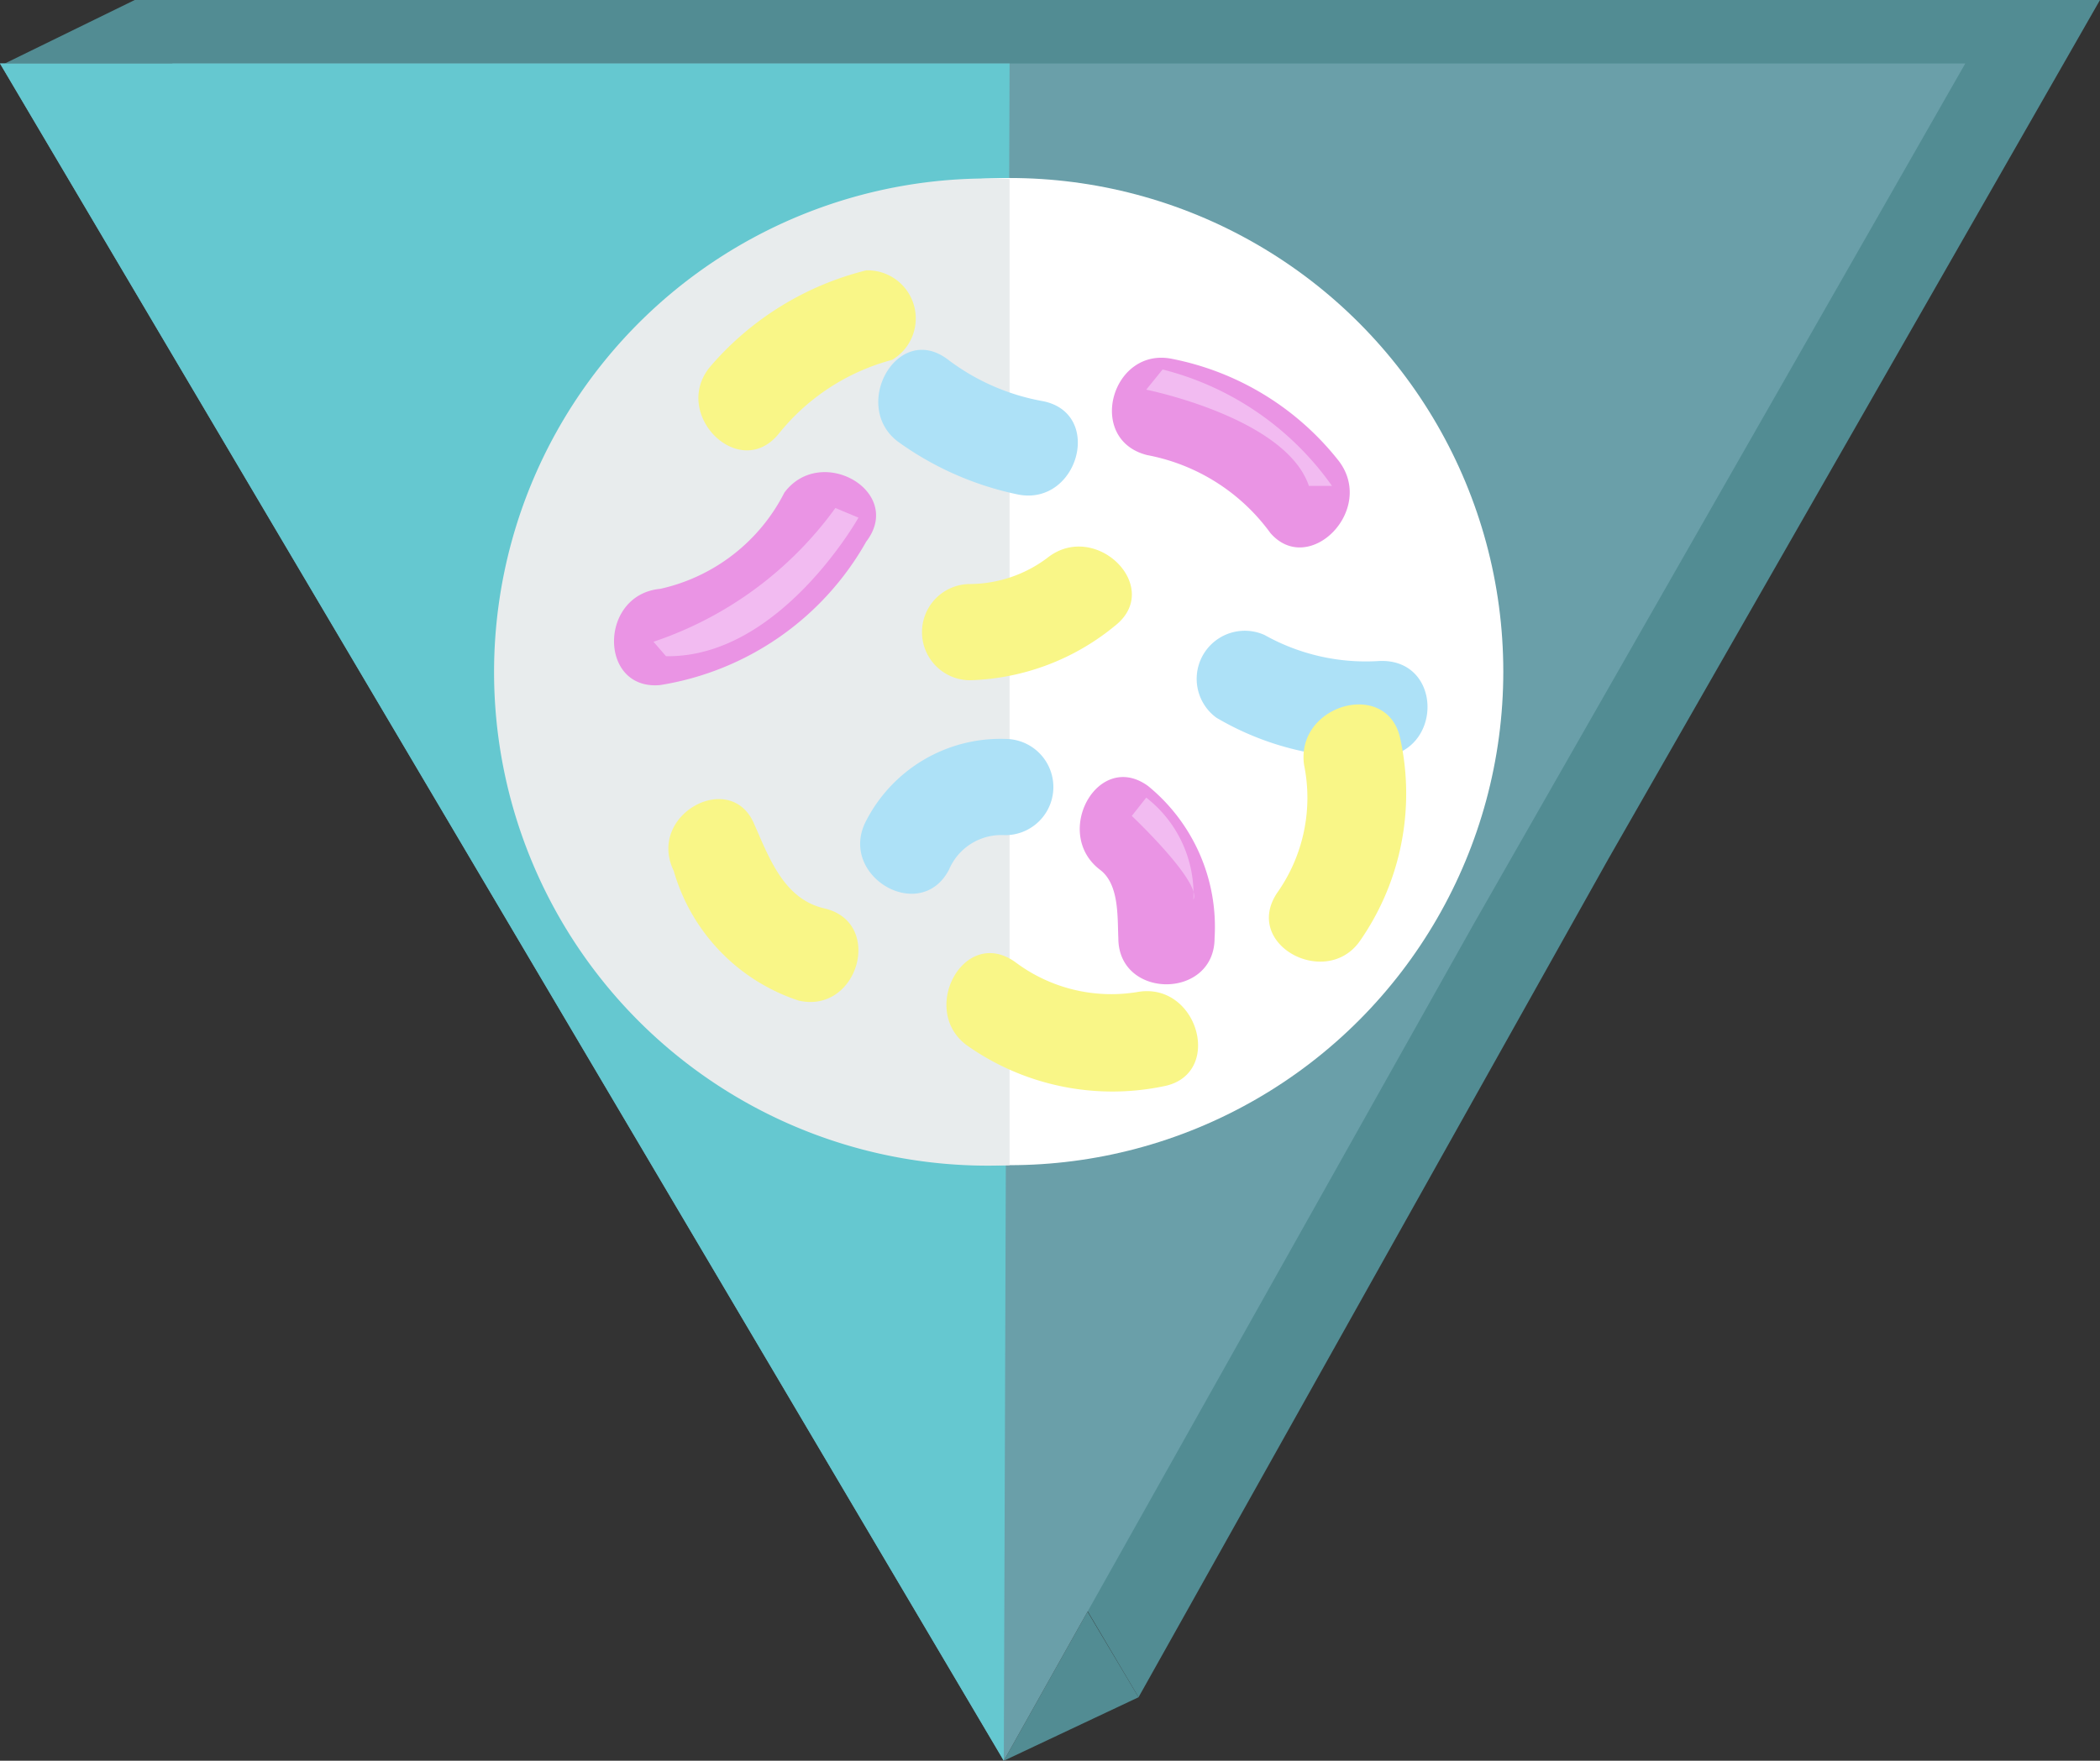 <svg xmlns="http://www.w3.org/2000/svg" viewBox="0 0 21.82 18.3"><rect x="0" y="0" width="21.82" height="18.3" fill="#333333" stroke="none"/><defs><style>.cls-1{fill:#528c93;}.cls-2{fill:#6a9fa9;}.cls-3{fill:#65c8d0;}.cls-4{fill:#fff;}.cls-5{fill:#e8eced;}.cls-6{fill:#ea94e4;}.cls-7{fill:#ade1f7;}.cls-8{fill:#f9f687;}.cls-9{fill:#f2bbf1;}</style></defs><title>sprinklebutton</title><g id="Layer_2" data-name="Layer 2"><g id="Sprinkle_button" data-name="Sprinkle button"><g id="sprinklebutton"><polygon class="cls-1" points="11.61 0 1.4 0 0.05 0.66 1.79 0.66 6.64 8.87 11.83 17.64 16.71 8.93 21.82 0 11.61 0"/><polygon class="cls-1" points="10.43 18.3 11.83 17.64 11.3 16.75 10.43 18.3"/><g id="Sprinkle"><polygon class="cls-2" points="10.43 18.3 15.32 9.59 20.42 0.66 10.21 0.66 0 0.66 5.24 9.52 10.43 18.3"/><polygon class="cls-3" points="0 0.66 10.49 0.66 10.43 18.3 0 0.66"/></g><circle class="cls-4" cx="10.49" cy="6.98" r="5.13"/><path class="cls-5" d="M10.49,1.86a5.13,5.13,0,1,0,0,10.25Z"/><path class="cls-6" d="M8.15,5.12a1.91,1.91,0,0,1-1.29,1c-.64.06-.64,1.06,0,1A3,3,0,0,0,9,5.63C9.4,5.11,8.53,4.61,8.15,5.12Z"/><path class="cls-6" d="M13.91,4.79a2.92,2.92,0,0,0-1.73-1.06c-.63-.13-.9.84-.26,1a2.05,2.05,0,0,1,1.28.81C13.6,6,14.3,5.3,13.91,4.79Z"/><path class="cls-6" d="M11.93,8.17c-.52-.38-1,.49-.5.87.2.15.18.49.19.71,0,.64,1,.64,1,0A1.89,1.89,0,0,0,11.93,8.17Z"/><path class="cls-7" d="M14.33,6.87a2.15,2.15,0,0,1-1.19-.27.5.5,0,0,0-.5.86,3,3,0,0,0,1.69.41C15,7.84,15,6.84,14.33,6.87Z"/><path class="cls-7" d="M10.45,7.68A1.57,1.57,0,0,0,9,8.53c-.3.57.56,1.08.86.51a.59.59,0,0,1,.58-.36A.5.5,0,0,0,10.45,7.68Z"/><path class="cls-7" d="M10.84,4.17a2.3,2.3,0,0,1-1-.44c-.52-.38-1,.49-.51.86a3.26,3.26,0,0,0,1.25.55C11.2,5.26,11.47,4.3,10.84,4.17Z"/><path class="cls-8" d="M8.56,9.44c-.42-.1-.57-.53-.73-.89C7.58,8,6.72,8.47,7,9.05A2,2,0,0,0,8.3,10.4C8.92,10.54,9.19,9.58,8.56,9.44Z"/><path class="cls-8" d="M10.88,5.8a1.35,1.35,0,0,1-.8.27.5.5,0,0,0,0,1,2.48,2.48,0,0,0,1.51-.57C12.09,6.1,11.38,5.4,10.88,5.8Z"/><path class="cls-8" d="M11.82,10.31A1.66,1.66,0,0,1,10.55,10c-.53-.38-1,.49-.51.86a2.62,2.62,0,0,0,2.05.43C12.72,11.17,12.45,10.2,11.82,10.31Z"/><path class="cls-8" d="M9,2.81a3.13,3.13,0,0,0-1.62,1c-.41.49.3,1.2.71.7a2.25,2.25,0,0,1,1.18-.77A.5.5,0,0,0,9,2.81Z"/><path class="cls-8" d="M14.55,7.68c-.13-.63-1.09-.36-1,.27a1.71,1.71,0,0,1-.28,1.33c-.36.54.51,1,.86.5A2.68,2.68,0,0,0,14.55,7.68Z"/><path class="cls-9" d="M6.79,6.67A3.84,3.84,0,0,0,8.68,5.28l.24.1s-.82,1.46-2,1.44Z"/><path class="cls-9" d="M11.76,8.48s.73.69.64.87a1.27,1.27,0,0,0-.49-1.06Z"/><path class="cls-9" d="M12.08,3.84l-.17.21s1.45.29,1.69,1h.24A3.08,3.08,0,0,0,12.08,3.84Z"/></g></g></g></svg>